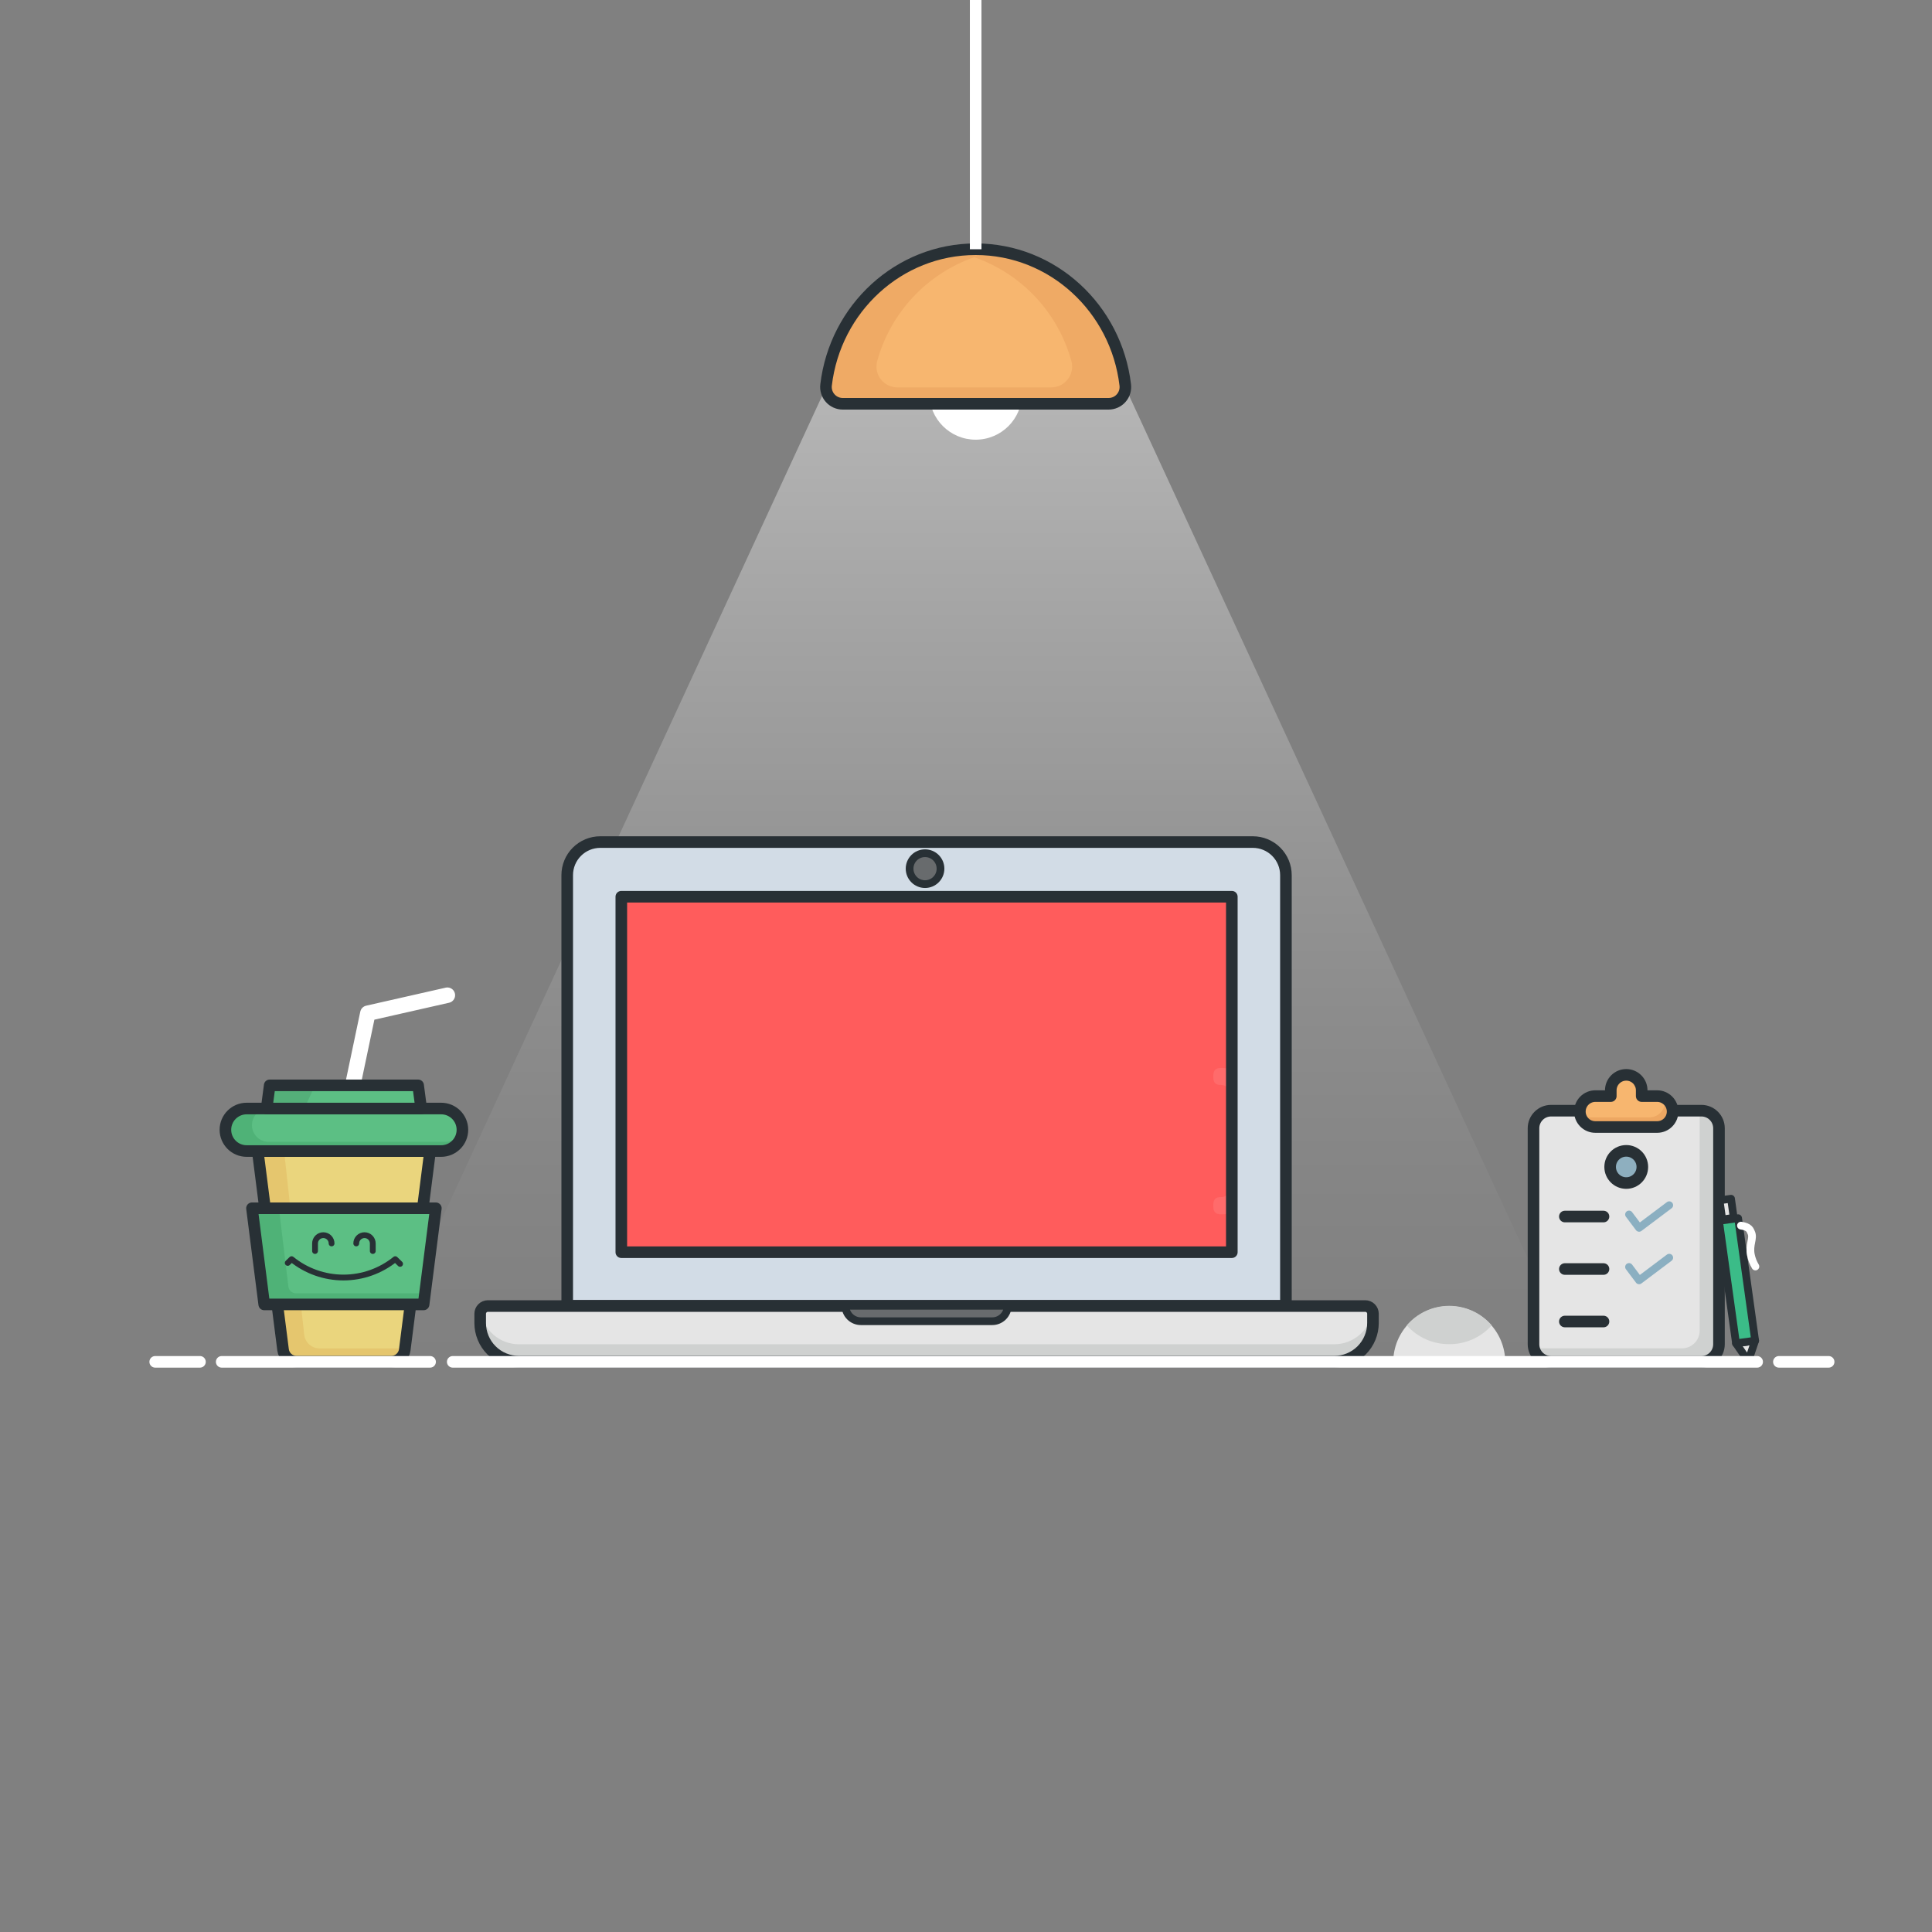 <svg width="1000" height="1000" viewBox="0 0 1000 1000" fill="none" xmlns="http://www.w3.org/2000/svg">
<rect x="0" y="0" width="1000" height="1000" fill="#808080" stroke="none"/>
<g clip-path="url(#clip0_351_692)">
<path d="M1000 0H0V1000H1000V0Z" />
<path style="mix-blend-mode:overlay" opacity="0.43" d="M813.971 701.562H196.043L427.014 201.676H583L813.971 701.562Z" fill="url(#paint0_linear_351_692)"/>
<path d="M182.562 561.774L190.394 524.448L231.562 515.115" stroke="#fff" stroke-width="8" stroke-linecap="round" stroke-linejoin="round"/>
<path d="M153.455 704.786H202.555C204.258 704.787 205.903 704.166 207.181 703.04C208.46 701.914 209.284 700.361 209.499 698.672L222.614 595.771H133.4L146.516 698.672C146.731 700.36 147.554 701.913 148.832 703.038C150.109 704.164 151.753 704.785 153.455 704.786V704.786Z" fill="#EAD57D"/>
<path d="M147.048 595.774L157.454 690.808C157.668 692.763 158.596 694.571 160.061 695.883C161.525 697.196 163.422 697.922 165.389 697.922H209.6L209.505 698.672C209.29 700.362 208.466 701.915 207.187 703.041C205.909 704.167 204.264 704.787 202.561 704.787H153.461C151.758 704.787 150.113 704.166 148.835 703.04C147.557 701.915 146.733 700.362 146.518 698.672L133.4 595.774H147.048Z" fill="#E5C66E"/>
<path d="M153.455 704.786H202.555C204.258 704.787 205.903 704.166 207.181 703.04C208.46 701.914 209.284 700.361 209.499 698.672L222.614 595.771H133.4L146.516 698.672C146.731 700.36 147.554 701.913 148.832 703.038C150.109 704.164 151.753 704.785 153.455 704.786V704.786Z" stroke="#283035" stroke-width="6" stroke-linecap="round" stroke-linejoin="round"/>
<path d="M219.25 675.164L225.593 625.396H130.42L136.763 675.164H219.25Z" fill="#5CBF84"/>
<path d="M219.25 675.164L225.593 625.396H130.42L136.763 675.164H219.25Z" fill="#4FB277"/>
<path d="M218.856 669.414L224.175 625.396H144.367L149.267 665.921C149.384 666.884 149.849 667.771 150.575 668.414C151.301 669.058 152.238 669.413 153.208 669.414H218.856Z" fill="#5CBF84"/>
<path d="M219.25 675.164L225.593 625.396H130.42L136.763 675.164H219.25Z" stroke="#283035" stroke-width="6" stroke-linecap="round" stroke-linejoin="round"/>
<path d="M127.668 595.773H228.346C234.421 595.773 239.346 590.849 239.346 584.773C239.346 578.698 234.421 573.773 228.346 573.773H127.668C121.593 573.773 116.668 578.698 116.668 584.773C116.668 590.849 121.593 595.773 127.668 595.773Z" fill="#5CBF84"/>
<path d="M127.668 595.773H228.346C234.421 595.773 239.346 590.849 239.346 584.773C239.346 578.698 234.421 573.773 228.346 573.773H127.668C121.593 573.773 116.668 578.698 116.668 584.773C116.668 590.849 121.593 595.773 127.668 595.773Z" fill="#4FB277"/>
<path d="M139.044 591.023H230.72C235.483 591.023 239.345 587.162 239.345 582.398C239.345 577.635 235.483 573.773 230.72 573.773H139.044C134.281 573.773 130.419 577.635 130.419 582.398C130.419 587.162 134.281 591.023 139.044 591.023Z" fill="#5CBF84"/>
<path d="M127.668 595.773H228.346C234.421 595.773 239.346 590.849 239.346 584.773C239.346 578.698 234.421 573.773 228.346 573.773H127.668C121.593 573.773 116.668 578.698 116.668 584.773C116.668 590.849 121.593 595.773 127.668 595.773Z" stroke="#283035" stroke-width="6" stroke-linecap="round" stroke-linejoin="round"/>
<path d="M138.006 573.774H218.006L216.423 561.774H139.59L138.006 573.774Z" fill="#5CBF84"/>
<path d="M139.59 561.774H163.062L157.506 573.774H138.006L139.59 561.774Z" fill="#54AF79"/>
<path d="M138.006 573.774H218.006L216.423 561.774H139.59L138.006 573.774Z" stroke="#283035" stroke-width="6" stroke-linecap="round" stroke-linejoin="round"/>
<path d="M310.7 435.853H648.478C653.017 435.853 657.369 437.656 660.579 440.865C663.788 444.074 665.591 448.427 665.591 452.966V675.853H293.591V452.965C293.591 448.427 295.394 444.075 298.602 440.866C301.811 437.657 306.162 435.854 310.7 435.853V435.853Z" fill="#D2DCE6"/>
<path d="M310.7 435.853H648.478C653.017 435.853 657.369 437.656 660.579 440.865C663.788 444.074 665.591 448.427 665.591 452.966V675.853H293.591V452.965C293.591 448.427 295.394 444.075 298.602 440.866C301.811 437.657 306.162 435.854 310.7 435.853V435.853Z" stroke="#283035" stroke-width="6" stroke-linecap="round" stroke-linejoin="round"/>
<path d="M637.591 648.136V464.136H321.591V648.136H637.591Z" fill="#FF5C5C"/>
<g opacity="0.3">
<path opacity="0.3" d="M631.78 561.585C632.781 561.522 633.774 561.798 634.599 562.368C635.423 562.938 636.032 563.77 636.327 564.728V553.273C635.229 552.952 634.091 552.787 632.947 552.781H631.78C629.264 552.781 628.006 554.039 628.007 556.554V557.9C628.007 560.327 629.264 561.585 631.78 561.585Z" fill="white"/>
<path opacity="0.3" d="M636.327 616.494C636.027 617.448 635.416 618.273 634.592 618.838C633.767 619.404 632.778 619.677 631.78 619.614C629.264 619.614 628.006 620.871 628.007 623.386V624.734C628.007 627.249 629.265 628.506 631.78 628.507H632.947C634.091 628.502 635.229 628.336 636.327 628.015V616.494Z" fill="white"/>
</g>
<path d="M637.591 648.136V464.136H321.591V648.136H637.591Z" stroke="#283035" stroke-width="6" stroke-linecap="round" stroke-linejoin="round"/>
<path d="M252.543 676H706.643C707.704 676 708.721 676.421 709.471 677.172C710.222 677.922 710.643 678.939 710.643 680V684.791C710.643 690.095 708.536 695.182 704.785 698.933C701.034 702.684 695.947 704.791 690.643 704.791H268.543C263.239 704.791 258.152 702.684 254.401 698.933C250.65 695.182 248.543 690.095 248.543 684.791V680C248.543 678.939 248.964 677.922 249.715 677.172C250.465 676.421 251.482 676 252.543 676Z" fill="#E5E5E5"/>
<path d="M690.639 695.787H268.539C263.743 695.784 259.108 694.056 255.48 690.919C251.852 687.782 249.474 683.445 248.778 678.7C248.627 679.117 248.548 679.557 248.543 680V684.791C248.543 690.096 250.65 695.183 254.401 698.933C258.152 702.684 263.239 704.791 268.543 704.791H690.643C695.947 704.791 701.034 702.684 704.785 698.933C708.536 695.183 710.643 690.096 710.643 684.791V680C710.638 679.557 710.559 679.117 710.408 678.7C709.712 683.447 707.332 687.785 703.703 690.922C700.073 694.059 695.436 695.786 690.639 695.787V695.787Z" fill="#CFD1D0"/>
<path d="M252.543 676H706.643C707.704 676 708.721 676.421 709.471 677.172C710.222 677.922 710.643 678.939 710.643 680V684.791C710.643 690.095 708.536 695.182 704.785 698.933C701.034 702.684 695.947 704.791 690.643 704.791H268.543C263.239 704.791 258.152 702.684 254.401 698.933C250.65 695.182 248.543 690.095 248.543 684.791V680C248.543 678.939 248.964 677.922 249.715 677.172C250.465 676.421 251.482 676 252.543 676Z" stroke="#283035" stroke-width="6" stroke-linecap="round" stroke-linejoin="round"/>
<path d="M437.591 675.854H521.591C521.591 677.975 520.748 680.01 519.248 681.51C517.748 683.011 515.713 683.854 513.591 683.854H445.591C443.469 683.854 441.434 683.011 439.934 681.51C438.434 680.01 437.591 677.975 437.591 675.854Z" fill="#686B6D"/>
<path d="M437.591 675.854H521.591C521.591 677.975 520.748 680.01 519.248 681.51C517.748 683.011 515.713 683.854 513.591 683.854H445.591C443.469 683.854 441.434 683.011 439.934 681.51C438.434 680.01 437.591 677.975 437.591 675.854Z" stroke="#283035" stroke-width="4" stroke-linecap="round" stroke-linejoin="round"/>
<path d="M478.804 457.619C483.222 457.619 486.804 454.037 486.804 449.619C486.804 445.201 483.222 441.619 478.804 441.619C474.386 441.619 470.804 445.201 470.804 449.619C470.804 454.037 474.386 457.619 478.804 457.619Z" fill="#686B6D"/>
<path d="M478.804 457.619C483.222 457.619 486.804 454.037 486.804 449.619C486.804 445.201 483.222 441.619 478.804 441.619C474.386 441.619 470.804 445.201 470.804 449.619C470.804 454.037 474.386 457.619 478.804 457.619Z" stroke="#283035" stroke-width="4" stroke-linecap="round" stroke-linejoin="round"/>
<path d="M721.134 704.886C721.179 697.227 724.253 689.897 729.685 684.497C735.117 679.097 742.464 676.066 750.124 676.066C757.783 676.066 765.131 679.097 770.562 684.497C775.994 689.897 779.068 697.227 779.113 704.886H721.134Z" fill="#E5E5E5"/>
<path d="M750.124 695.729C754.27 695.769 758.376 694.92 762.166 693.241C765.957 691.562 769.344 689.09 772.1 685.993C769.381 682.826 766.009 680.285 762.216 678.542C758.423 676.8 754.298 675.897 750.123 675.897C745.949 675.897 741.824 676.8 738.031 678.542C734.238 680.285 730.866 682.826 728.147 685.993C730.903 689.091 734.29 691.562 738.081 693.241C741.872 694.921 745.978 695.769 750.124 695.729V695.729Z" fill="#CFD1D0"/>
<path d="M148.923 653.683L150.923 651.737C158.512 657.889 167.985 661.246 177.755 661.246C187.524 661.246 196.997 657.889 204.587 651.737L207.087 654.181" stroke="#283035" stroke-width="3" stroke-linecap="round" stroke-linejoin="round"/>
<path d="M171.624 643.6C171.624 642.465 171.173 641.376 170.37 640.573C169.567 639.77 168.478 639.319 167.343 639.319V639.319C166.208 639.319 165.119 639.77 164.316 640.573C163.513 641.376 163.062 642.465 163.062 643.6V647.521" stroke="#283035" stroke-width="3" stroke-linecap="round" stroke-linejoin="round"/>
<path d="M184.388 643.6C184.388 642.465 184.839 641.376 185.642 640.573C186.445 639.77 187.534 639.319 188.669 639.319V639.319C189.804 639.319 190.893 639.77 191.696 640.573C192.499 641.376 192.95 642.465 192.95 643.6V647.521" stroke="#283035" stroke-width="3" stroke-linecap="round" stroke-linejoin="round"/>
<path d="M908.467 693.92L898.562 695.298L904.893 704.513L908.467 693.92Z" fill="#E5E5E5"/>
<path d="M908.467 693.92L898.562 695.298L904.893 704.513L908.467 693.92Z" stroke="#283035" stroke-width="4" stroke-linecap="round" stroke-linejoin="round"/>
<path d="M880.641 574.886H802.841C797.815 574.886 793.741 578.96 793.741 583.986V695.786C793.741 700.812 797.815 704.886 802.841 704.886H880.641C885.667 704.886 889.741 700.812 889.741 695.786V583.986C889.741 578.96 885.667 574.886 880.641 574.886Z" fill="#E5E5E5"/>
<path d="M880.641 574.886H879.488C879.654 575.574 879.739 576.278 879.741 576.986V688.786C879.741 691.199 878.782 693.514 877.076 695.22C875.369 696.927 873.054 697.886 870.641 697.886H794C794.472 699.878 795.603 701.652 797.208 702.922C798.813 704.192 800.8 704.884 802.847 704.886H880.647C883.06 704.886 885.375 703.927 887.082 702.22C888.788 700.514 889.747 698.199 889.747 695.786V583.986C889.747 582.79 889.511 581.606 889.054 580.502C888.596 579.398 887.925 578.394 887.08 577.549C886.234 576.704 885.23 576.034 884.125 575.577C883.02 575.12 881.837 574.885 880.641 574.886V574.886Z" fill="#CFD1D0"/>
<path d="M880.641 574.886H802.841C797.815 574.886 793.741 578.96 793.741 583.986V695.786C793.741 700.812 797.815 704.886 802.841 704.886H880.641C885.667 704.886 889.741 700.812 889.741 695.786V583.986C889.741 578.96 885.667 574.886 880.641 574.886Z" stroke="#283035" stroke-width="6" stroke-linecap="round" stroke-linejoin="round"/>
<path d="M857.741 567.342H849.741V564.342C849.741 562.22 848.898 560.185 847.398 558.685C845.897 557.185 843.863 556.342 841.741 556.342C839.619 556.342 837.584 557.185 836.084 558.685C834.584 560.185 833.741 562.22 833.741 564.342V567.342H825.741C823.619 567.342 821.584 568.185 820.084 569.685C818.584 571.185 817.741 573.22 817.741 575.342C817.741 577.464 818.584 579.498 820.084 580.999C821.584 582.499 823.619 583.342 825.741 583.342H857.741C859.863 583.342 861.897 582.499 863.398 580.999C864.898 579.498 865.741 577.464 865.741 575.342C865.741 573.22 864.898 571.185 863.398 569.685C861.897 568.185 859.863 567.342 857.741 567.342Z" fill="#F7B66F"/>
<path d="M861.458 568.262C861.783 569.447 861.829 570.691 861.593 571.898C861.357 573.104 860.846 574.239 860.099 575.215C859.352 576.191 858.389 576.981 857.286 577.523C856.183 578.066 854.97 578.346 853.741 578.342H821.741C820.446 578.342 819.17 578.027 818.024 577.423C818.481 579.12 819.485 580.62 820.88 581.69C822.275 582.759 823.983 583.34 825.741 583.342H857.741C859.528 583.34 861.264 582.74 862.67 581.637C864.076 580.534 865.073 578.992 865.501 577.256C865.928 575.521 865.763 573.692 865.03 572.062C864.297 570.432 863.04 569.094 861.458 568.262Z" fill="#EDA762"/>
<path d="M845.741 559.342V562.342H849.479C849.2 561.261 848.698 560.251 848.006 559.376C847.313 558.502 846.445 557.781 845.458 557.262C845.644 557.94 845.739 558.639 845.741 559.342V559.342Z" fill="#EDA762"/>
<path d="M857.741 567.342H849.741V564.342C849.741 562.22 848.898 560.185 847.398 558.685C845.897 557.185 843.863 556.342 841.741 556.342C839.619 556.342 837.584 557.185 836.084 558.685C834.584 560.185 833.741 562.22 833.741 564.342V567.342H825.741C823.619 567.342 821.584 568.185 820.084 569.685C818.584 571.185 817.741 573.22 817.741 575.342C817.741 577.464 818.584 579.498 820.084 580.999C821.584 582.499 823.619 583.342 825.741 583.342H857.741C859.863 583.342 861.897 582.499 863.398 580.999C864.898 579.498 865.741 577.464 865.741 575.342C865.741 573.22 864.898 571.185 863.398 569.685C861.897 568.185 859.863 567.342 857.741 567.342Z" stroke="#283035" stroke-width="6" stroke-linecap="round" stroke-linejoin="round"/>
<path d="M841.741 612.342C846.343 612.342 850.074 608.611 850.074 604.009C850.074 599.407 846.343 595.676 841.741 595.676C837.139 595.676 833.408 599.407 833.408 604.009C833.408 608.611 837.139 612.342 841.741 612.342Z" fill="#8EAFBF"/>
<path d="M841.741 612.342C846.343 612.342 850.074 608.611 850.074 604.009C850.074 599.407 846.343 595.676 841.741 595.676C837.139 595.676 833.408 599.407 833.408 604.009C833.408 608.611 837.139 612.342 841.741 612.342Z" stroke="#283035" stroke-width="6" stroke-linecap="round" stroke-linejoin="round"/>
<path d="M809.964 629.676H829.964" stroke="#283035" stroke-width="6" stroke-linecap="round" stroke-linejoin="round"/>
<path d="M809.964 656.842H829.964" stroke="#283035" stroke-width="6" stroke-linecap="round" stroke-linejoin="round"/>
<path d="M809.964 684.009H829.964" stroke="#283035" stroke-width="6" stroke-linecap="round" stroke-linejoin="round"/>
<path d="M843.178 628.606L848.392 635.541L863.996 623.811" stroke="#8BAFC1" stroke-width="4" stroke-linecap="round" stroke-linejoin="round"/>
<path d="M843.178 655.772L848.392 662.708L863.996 650.977" stroke="#8BAFC1" stroke-width="4" stroke-linecap="round" stroke-linejoin="round"/>
<path d="M899.644 630.532L889.74 631.91L898.561 695.299L908.465 693.921L899.644 630.532Z" fill="#3BBC88"/>
<path d="M899.644 630.532L889.74 631.91L898.561 695.299L908.465 693.921L899.644 630.532Z" stroke="#283035" stroke-width="4" stroke-linecap="round" stroke-linejoin="round"/>
<path d="M895.986 620.463L890.046 621.291L891.426 631.191L897.366 630.363L895.986 620.463Z" fill="#E5E5E5"/>
<path d="M895.986 620.463L890.046 621.291L891.426 631.191L897.366 630.363L895.986 620.463Z" stroke="#283035" stroke-width="4" stroke-linecap="round" stroke-linejoin="round"/>
<path d="M908.6 655.545C907.48 653.7 906.686 651.676 906.253 649.561C905.148 644.128 907.876 641.022 906.401 637.93C905.813 636.697 905.528 635.013 901.111 634.375" stroke="#fff" stroke-width="4" stroke-linecap="round" stroke-linejoin="round"/>
<path d="M920.75 704.886H946.5" stroke="#fff" stroke-width="6" stroke-linecap="round" stroke-linejoin="round"/>
<path d="M234.333 704.886H909.5" stroke="#fff" stroke-width="6" stroke-linecap="round" stroke-linejoin="round"/>
<path d="M114.75 704.886H222.616" stroke="#fff" stroke-width="6" stroke-linecap="round" stroke-linejoin="round"/>
<path d="M80.333 704.886H103.5" stroke="#fff" stroke-width="6" stroke-linecap="round" stroke-linejoin="round"/>
<path d="M505.007 227.582C518.262 227.582 529.007 216.837 529.007 203.582C529.007 190.327 518.262 179.582 505.007 179.582C491.752 179.582 481.007 190.327 481.007 203.582C481.007 216.837 491.752 227.582 505.007 227.582Z" fill="white"/>
<path d="M436.111 209C434.89 208.996 433.684 208.733 432.573 208.229C431.461 207.724 430.469 206.99 429.662 206.074C428.856 205.158 428.252 204.081 427.892 202.915C427.532 201.749 427.423 200.519 427.573 199.308C432.238 159.7 465.127 129 505.007 129C544.887 129 577.776 159.7 582.44 199.308C582.59 200.52 582.481 201.749 582.121 202.916C581.761 204.082 581.157 205.159 580.35 206.075C579.543 206.991 578.551 207.725 577.439 208.23C576.327 208.734 575.121 208.996 573.9 209H436.111Z" fill="#F7B66F"/>
<path d="M517.007 129.944C516.749 129.903 516.488 129.874 516.229 129.836C515.32 129.702 514.406 129.581 513.487 129.479C513.069 129.432 512.65 129.394 512.23 129.354C511.468 129.282 510.705 129.217 509.941 129.173C509.497 129.147 509.056 129.114 508.611 129.093C507.416 129.037 506.211 129 505.011 129C503.811 129 502.611 129.036 501.423 129.093C500.874 129.119 500.329 129.162 499.783 129.199C499.193 129.24 498.603 129.282 498.016 129.337C497.296 129.402 496.58 129.48 495.866 129.566C495.517 129.608 495.166 129.655 494.822 129.702C458.798 134.525 430.495 164.538 427.31 201.951C427.231 202.845 427.338 203.746 427.626 204.597C427.913 205.447 428.375 206.229 428.98 206.891C429.586 207.554 430.322 208.084 431.143 208.447C431.965 208.81 432.852 208.998 433.75 209H576.268C577.158 209.003 578.039 208.821 578.856 208.466C579.672 208.112 580.407 207.592 581.012 206.94C581.618 206.287 582.082 205.517 582.376 204.676C582.669 203.836 582.785 202.944 582.717 202.056C579.629 165.22 552.2 135.518 517.007 129.944ZM454.031 186.929C457.432 174.568 463.78 163.216 472.53 153.846C481.28 144.476 492.172 137.368 504.271 133.129C516.381 137.359 527.284 144.464 536.044 153.835C544.804 163.206 551.159 174.562 554.565 186.929C554.997 188.527 555.055 190.204 554.733 191.828C554.411 193.452 553.719 194.981 552.711 196.294C551.702 197.607 550.404 198.67 548.918 199.399C547.431 200.129 545.797 200.505 544.141 200.5H464.456C462.8 200.506 461.165 200.129 459.678 199.4C458.192 198.67 456.894 197.608 455.885 196.295C454.876 194.981 454.184 193.453 453.862 191.829C453.541 190.204 453.598 188.527 454.031 186.929V186.929Z" fill="#EFAA65"/>
<path d="M436.178 209C434.949 208.997 433.734 208.732 432.614 208.225C431.494 207.717 430.495 206.978 429.682 206.055C428.869 205.133 428.262 204.049 427.899 202.874C427.536 201.699 427.427 200.461 427.578 199.241C432.275 159.661 465.15 129 505.007 129C544.864 129 577.739 159.661 582.432 199.241C582.583 200.461 582.474 201.699 582.111 202.874C581.749 204.049 581.141 205.133 580.328 206.056C579.515 206.978 578.516 207.718 577.396 208.225C576.276 208.733 575.061 208.997 573.832 209H436.178Z" stroke="#283035" stroke-width="6" stroke-linecap="round" stroke-linejoin="round"/>
<path d="M505.007 0V129" stroke="#fff" stroke-width="6" stroke-linejoin="round"/>
</g>
<defs>
<linearGradient id="paint0_linear_351_692" x1="505.007" y1="194.725" x2="505.007" y2="719.205" gradientUnits="userSpaceOnUse">
<stop stop-color="white"/>
<stop offset="0.093" stop-color="white" stop-opacity="0.864"/>
<stop offset="0.284" stop-color="white" stop-opacity="0.605"/>
<stop offset="0.466" stop-color="white" stop-opacity="0.389"/>
<stop offset="0.633" stop-color="white" stop-opacity="0.221"/>
<stop offset="0.784" stop-color="white" stop-opacity="0.1"/>
<stop offset="0.911" stop-color="white" stop-opacity="0.026"/>
<stop offset="1" stop-color="white" stop-opacity="0"/>
</linearGradient>
<clipPath id="clip0_351_692">
<rect width="1000" height="1000" fill="white"/>
</clipPath>
</defs>
</svg>
